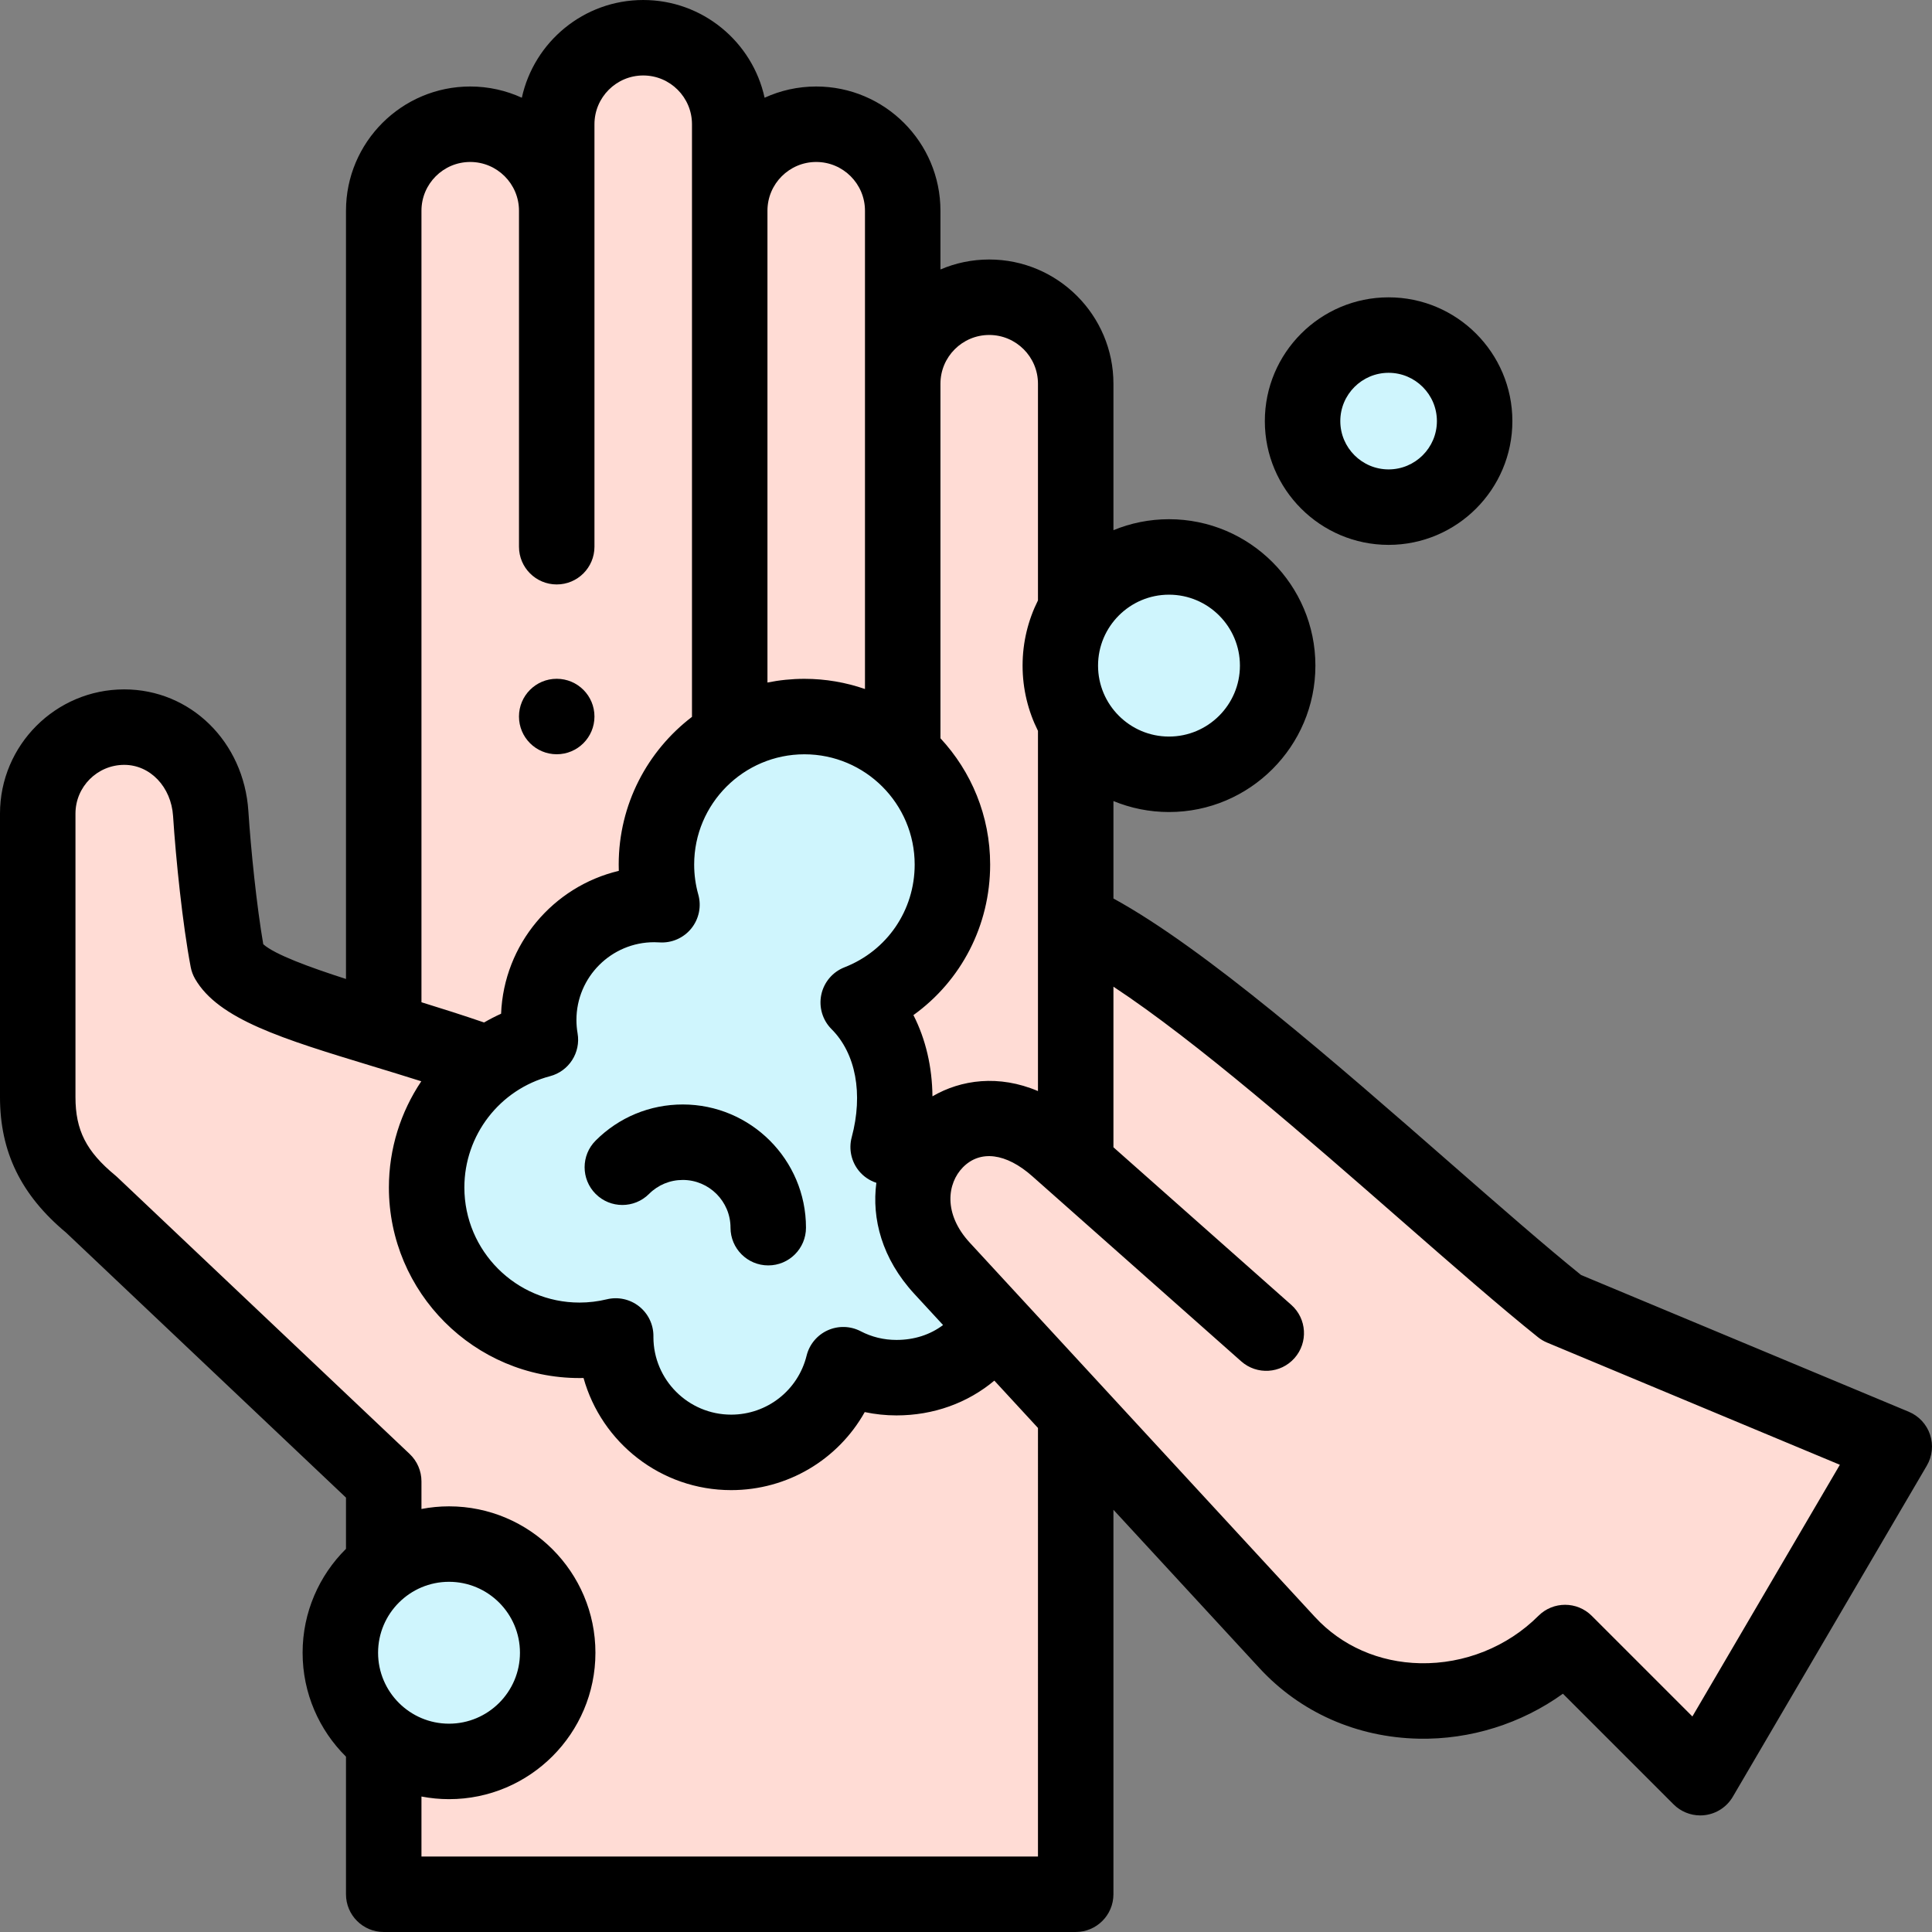 <svg id="Layer_1" enable-background="new 0 0 512.002 512.002" height="512" viewBox="0 0 512.002 512.002" width="512" xmlns="http://www.w3.org/2000/svg"><rect x="0" y="0" width="512.002" height="512.002" fill="#808080" stroke="none"/><g><g clip-rule="evenodd" fill-rule="evenodd"><path d="m235.373 303.976c4.125-15.394.922-29.458-7.934-38.315 14.61-5.704 24.961-19.915 24.961-36.545 0-11.663-5.091-22.137-13.172-29.321-6.926-6.157-16.05-9.898-26.047-9.898-7.222 0-13.988 1.952-19.799 5.357-11.618 6.808-19.421 19.424-19.421 33.862 0 3.692.511 7.265 1.465 10.652-.683-.045-1.371-.071-2.065-.071-16.9 0-30.6 13.7-30.6 30.6 0 1.786.155 3.535.448 5.237-4.968 1.31-9.563 3.54-13.591 6.496-10.04 7.37-16.557 19.257-16.557 32.666 0 22.368 18.132 40.5 40.5 40.5 3.309 0 6.525-.399 9.603-1.147-.001.083-.003.165-.003.247 0 16.9 13.7 30.6 30.6 30.6 14.36 0 26.408-9.893 29.705-23.234 4.219 2.193 9.011 3.434 14.095 3.434 11.029 0 20.41-5.381 25.795-14.132l-13.69-14.845c-9.783-10.607-9.494-23.01-3.842-31.094-3.402-.975-6.925-1.297-10.451-1.049z" fill="#cff5fd"/><path d="m147.795 437.998c0-15.906-12.894-28.8-28.8-28.8-6.494 0-12.486 2.149-17.303 5.775-6.982 5.255-11.497 13.613-11.497 23.025s4.515 17.77 11.497 23.025c4.817 3.626 10.809 5.775 17.303 5.775 15.906 0 28.8-12.895 28.8-28.8z" fill="#cff5fd"/><path d="m285.074 191.18c5.032 8.397 14.22 14.017 24.722 14.017 15.906 0 28.8-12.894 28.8-28.8s-12.894-28.8-28.8-28.8c-10.501 0-19.69 5.62-24.722 14.017-2.59 4.321-4.078 9.378-4.078 14.783-.001 5.405 1.488 10.462 4.078 14.783z" fill="#cff5fd"/><circle cx="367.996" cy="111.598" fill="#cff5fd" r="22.8"/><g fill="#ffdcd5"><path d="m413.84 346.572c-33.087-26.49-95.946-87.225-128.767-102.325v64.297l-4.895-4.337c-13.763-12.195-27.736-8.649-34.354.82-5.651 8.084-5.94 20.487 3.843 31.094l13.69 14.845 21.716 23.548 56.059 60.788c19.411 21.048 53.382 20.241 73.635-.012l35.819 35.818 51.415-87.744z"/><path d="m285.074 308.544v-64.298-53.066c-2.59-4.322-4.078-9.378-4.078-14.783s1.489-10.461 4.078-14.779v-59.924c0-12.608-10.315-22.923-22.923-22.923s-22.922 10.315-22.923 22.923v98.101c8.081 7.184 13.172 17.658 13.172 29.321 0 16.63-10.351 30.841-24.961 36.545 8.856 8.856 12.059 22.921 7.934 38.315 3.525-.249 7.049.074 10.451 1.05 6.618-9.468 20.591-13.014 34.354-.82z"/><path d="m213.182 189.897c9.997 0 19.12 3.74 26.047 9.898v-98.101c0-.038 0-.076 0-.114v-45.733c0-12.608-10.315-22.922-22.923-22.922s-22.923 10.315-22.923 22.922v139.407c5.811-3.405 12.577-5.357 19.799-5.357z"/><path d="m101.692 270.907v2.103c8.89 2.704 18.453 5.617 27.927 9.021 4.028-2.957 8.623-5.187 13.591-6.496-.293-1.702-.448-3.452-.448-5.237 0-16.9 13.7-30.6 30.6-30.6.694 0 1.383.025 2.065.071-.954-3.387-1.465-6.96-1.465-10.652 0-14.439 7.802-27.054 19.421-33.862v-139.408-22.924c0-12.608-10.315-22.922-22.923-22.922s-22.923 10.315-22.923 22.922v22.924c0-12.609-10.315-22.923-22.923-22.923s-22.923 10.314-22.923 22.923v215.06z"/><path d="m101.692 273.01c-20.299-6.173-37.091-11.255-41.33-18.598-2.063-10.831-3.796-27.693-4.517-38.793-.816-12.581-10.315-22.923-22.922-22.923-12.606.001-22.923 10.316-22.923 22.923v75.129c0 12.607 5.013 20.887 14.183 28.452l77.51 73.382v22.39c4.817-3.626 10.809-5.775 17.303-5.775 15.906 0 28.8 12.894 28.8 28.8s-12.894 28.8-28.8 28.8c-6.494 0-12.486-2.149-17.303-5.776v40.979h183.381v-127.486l-21.716-23.548c-5.385 8.751-14.766 14.132-25.795 14.132-5.083 0-9.876-1.241-14.095-3.434-3.298 13.341-15.345 23.234-29.705 23.234-16.9 0-30.6-13.7-30.6-30.6 0-.083.003-.165.003-.247-3.078.749-6.294 1.147-9.603 1.147-22.368 0-40.5-18.132-40.5-40.5 0-13.41 6.518-25.296 16.558-32.665-9.476-3.405-19.039-6.319-27.929-9.023z"/></g></g><g><path d="m511.485 380.193c-.916-2.737-2.969-4.946-5.632-6.057l-86.852-36.246c-9.524-7.691-21.652-18.297-34.464-29.5-30.668-26.819-65.195-57.008-89.463-70.277v-25.824c4.543 1.87 9.512 2.909 14.722 2.909 21.395 0 38.8-17.405 38.8-38.8s-17.406-38.8-38.8-38.8c-5.209 0-10.179 1.039-14.722 2.909v-38.813c0-18.153-14.769-32.922-32.923-32.922-4.585 0-8.953.941-12.922 2.642v-15.567c0-18.153-14.769-32.922-32.923-32.922-4.876 0-9.509 1.066-13.677 2.977-3.225-14.792-16.424-25.9-32.168-25.9-15.745 0-28.944 11.108-32.169 25.9-4.167-1.911-8.8-2.977-13.677-2.977-18.154 0-32.923 14.769-32.923 32.922v203.593c-9.637-3.103-18.846-6.461-21.925-9.207-1.744-10.123-3.277-25.008-3.943-35.261-1.194-18.4-15.338-32.275-32.901-32.275-18.154 0-32.923 14.769-32.923 32.923v75.129c0 14.534 5.577 25.963 17.546 35.939l74.146 70.198v13.575c-7.095 7.035-11.497 16.78-11.497 27.537s4.402 20.503 11.497 27.537v36.466c0 5.523 4.477 10 10 10h183.381c5.523 0 10-4.477 10-10v-101.893l38.708 41.973c10.81 11.722 25.793 18.359 42.191 18.691 13.703.282 27.206-3.991 38.221-11.915l29.323 29.322c1.887 1.887 4.436 2.929 7.07 2.929.423 0 .849-.027 1.274-.082 3.072-.394 5.789-2.19 7.354-4.863l51.415-87.744c1.46-2.489 1.772-5.489.856-8.226zm-201.69-222.596c10.367 0 18.8 8.434 18.8 18.8s-8.434 18.8-18.8 18.8-18.8-8.434-18.8-18.8c.001-10.366 8.434-18.8 18.8-18.8zm-47.644-68.826c7.125 0 12.923 5.797 12.923 12.922v57.417c-2.604 5.209-4.078 11.078-4.078 17.287s1.474 12.077 4.078 17.287v95.462c-10.364-4.408-20.378-3.031-27.964 1.392-.073-7.78-1.776-15.126-5.044-21.524 12.639-9.09 20.335-23.733 20.335-39.898 0-12.914-5.007-24.676-13.172-33.465v-93.947c0-.003 0-.006 0-.01 0-7.126 5.796-12.923 12.922-12.923zm-92.783 257.435c-2.414-1.909-5.573-2.6-8.565-1.873-2.357.573-4.793.864-7.24.864-16.818 0-30.5-13.682-30.5-30.5 0-13.842 9.333-25.97 22.697-29.493 5.015-1.322 8.187-6.258 7.305-11.369-.201-1.165-.303-2.355-.303-3.538 0-11.358 9.241-20.6 20.6-20.6.443 0 .915.017 1.401.049 3.231.215 6.384-1.157 8.431-3.679 2.046-2.523 2.739-5.882 1.859-9.009-.724-2.571-1.091-5.243-1.091-7.942 0-16.111 13.108-29.219 29.219-29.219s29.219 13.107 29.219 29.219c0 12.131-7.3 22.819-18.598 27.23-3.145 1.228-5.458 3.96-6.151 7.264-.692 3.304.329 6.735 2.716 9.122 6.432 6.432 8.43 17.145 5.346 28.656-.837 3.123-.112 6.458 1.945 8.952 1.218 1.477 2.82 2.539 4.589 3.122-1.254 9.426 1.431 20.073 10.067 29.438l7.61 8.252c-3.413 2.57-7.642 3.946-12.363 3.946-3.348 0-6.538-.776-9.481-2.307-2.72-1.415-5.939-1.502-8.732-.24-2.793 1.263-4.854 3.737-5.589 6.713-2.275 9.205-10.499 15.634-19.997 15.634-11.359 0-20.6-9.241-20.6-20.572l.003-.216c.019-3.079-1.382-5.994-3.797-7.904zm46.938-303.281c7.125 0 12.923 5.797 12.923 12.922v45.837.01 80.904c-5.033-1.741-10.429-2.7-16.046-2.7-3.355 0-6.631.34-9.799.982v-125.033c-.001-7.125 5.796-12.922 12.922-12.922zm-104.614 12.922c0-7.125 5.797-12.922 12.923-12.922s12.923 5.797 12.923 12.922v89.039c0 5.523 4.477 10 10 10s10-4.477 10-10v-89.039-22.924c0-7.125 5.797-12.922 12.923-12.922s12.922 5.797 12.922 12.922v22.924 134.131c-11.792 9-19.42 23.192-19.42 39.138 0 .558.009 1.116.028 1.673-17.37 4.12-30.458 19.429-31.196 37.862-1.551.699-3.054 1.477-4.511 2.32-5.62-1.927-11.237-3.71-16.592-5.362zm-11.497 382.15c0-10.366 8.434-18.8 18.8-18.8s18.8 8.434 18.8 18.8c0 10.367-8.434 18.8-18.8 18.8-10.366.001-18.8-8.433-18.8-18.8zm174.879 54.004h-163.382v-15.902c2.367.453 4.806.699 7.303.699 21.395 0 38.8-17.406 38.8-38.8s-17.405-38.8-38.8-38.8c-2.497 0-4.936.246-7.303.699v-7.314c0-2.747-1.13-5.373-3.125-7.262l-77.51-73.382c-.165-.157-.335-.307-.511-.452-7.688-6.344-10.546-11.964-10.546-20.739v-75.128c0-7.125 5.797-12.923 12.923-12.923 6.877 0 12.441 5.834 12.943 13.571.735 11.318 2.51 28.667 4.672 40.016.209 1.101.603 2.159 1.163 3.129 6.196 10.731 23.236 15.914 46.822 23.087 4.315 1.312 8.703 2.65 13.123 4.051-5.452 8.12-8.584 17.845-8.584 28.147 0 27.846 22.654 50.5 50.5 50.5.361 0 .722-.004 1.083-.012 4.77 17.117 20.5 29.712 39.118 29.712 14.983 0 28.358-8.125 35.401-20.68 2.755.582 5.575.88 8.399.88 9.825 0 18.856-3.284 25.947-9.216l11.564 12.54zm173.429-37.118-26.665-26.665c-3.905-3.905-10.237-3.905-14.143 0-8.217 8.217-19.631 12.79-31.32 12.558-10.903-.22-20.809-4.572-27.893-12.253l-91.465-99.182c-7.137-7.738-5.958-15.78-1.844-19.977 4.583-4.675 11.452-3.805 18.373 2.328l55.394 49.081c4.134 3.663 10.454 3.28 14.117-.853 3.663-4.134 3.281-10.454-.853-14.117l-47.13-41.759v-42.561c21.965 14.454 51.613 40.375 76.297 61.961 13.474 11.783 26.201 22.912 36.22 30.934.729.584 1.537 1.063 2.398 1.422l77.598 32.384z"/><path d="m193.594 325.348c0 5.523 4.477 10 10 10s10-4.477 10-10c0-18.003-14.646-32.65-32.65-32.65-8.721 0-16.92 3.396-23.087 9.563-3.905 3.905-3.905 10.237 0 14.143s10.237 3.905 14.143 0c2.389-2.389 5.565-3.705 8.945-3.705 6.974-.001 12.649 5.673 12.649 12.649z"/><path d="m367.996 144.397c18.086 0 32.8-14.714 32.8-32.8 0-18.085-14.714-32.799-32.8-32.799s-32.8 14.714-32.8 32.799c0 18.086 14.714 32.8 32.8 32.8zm0-45.599c7.058 0 12.8 5.742 12.8 12.799 0 7.058-5.742 12.8-12.8 12.8s-12.8-5.742-12.8-12.8 5.742-12.799 12.8-12.799z"/><path d="m147.538 199.886c5.523 0 10-4.477 10-10s-4.477-10-10-10h-.007c-5.523 0-9.996 4.477-9.996 10s4.48 10 10.003 10z"/></g></g></svg>
